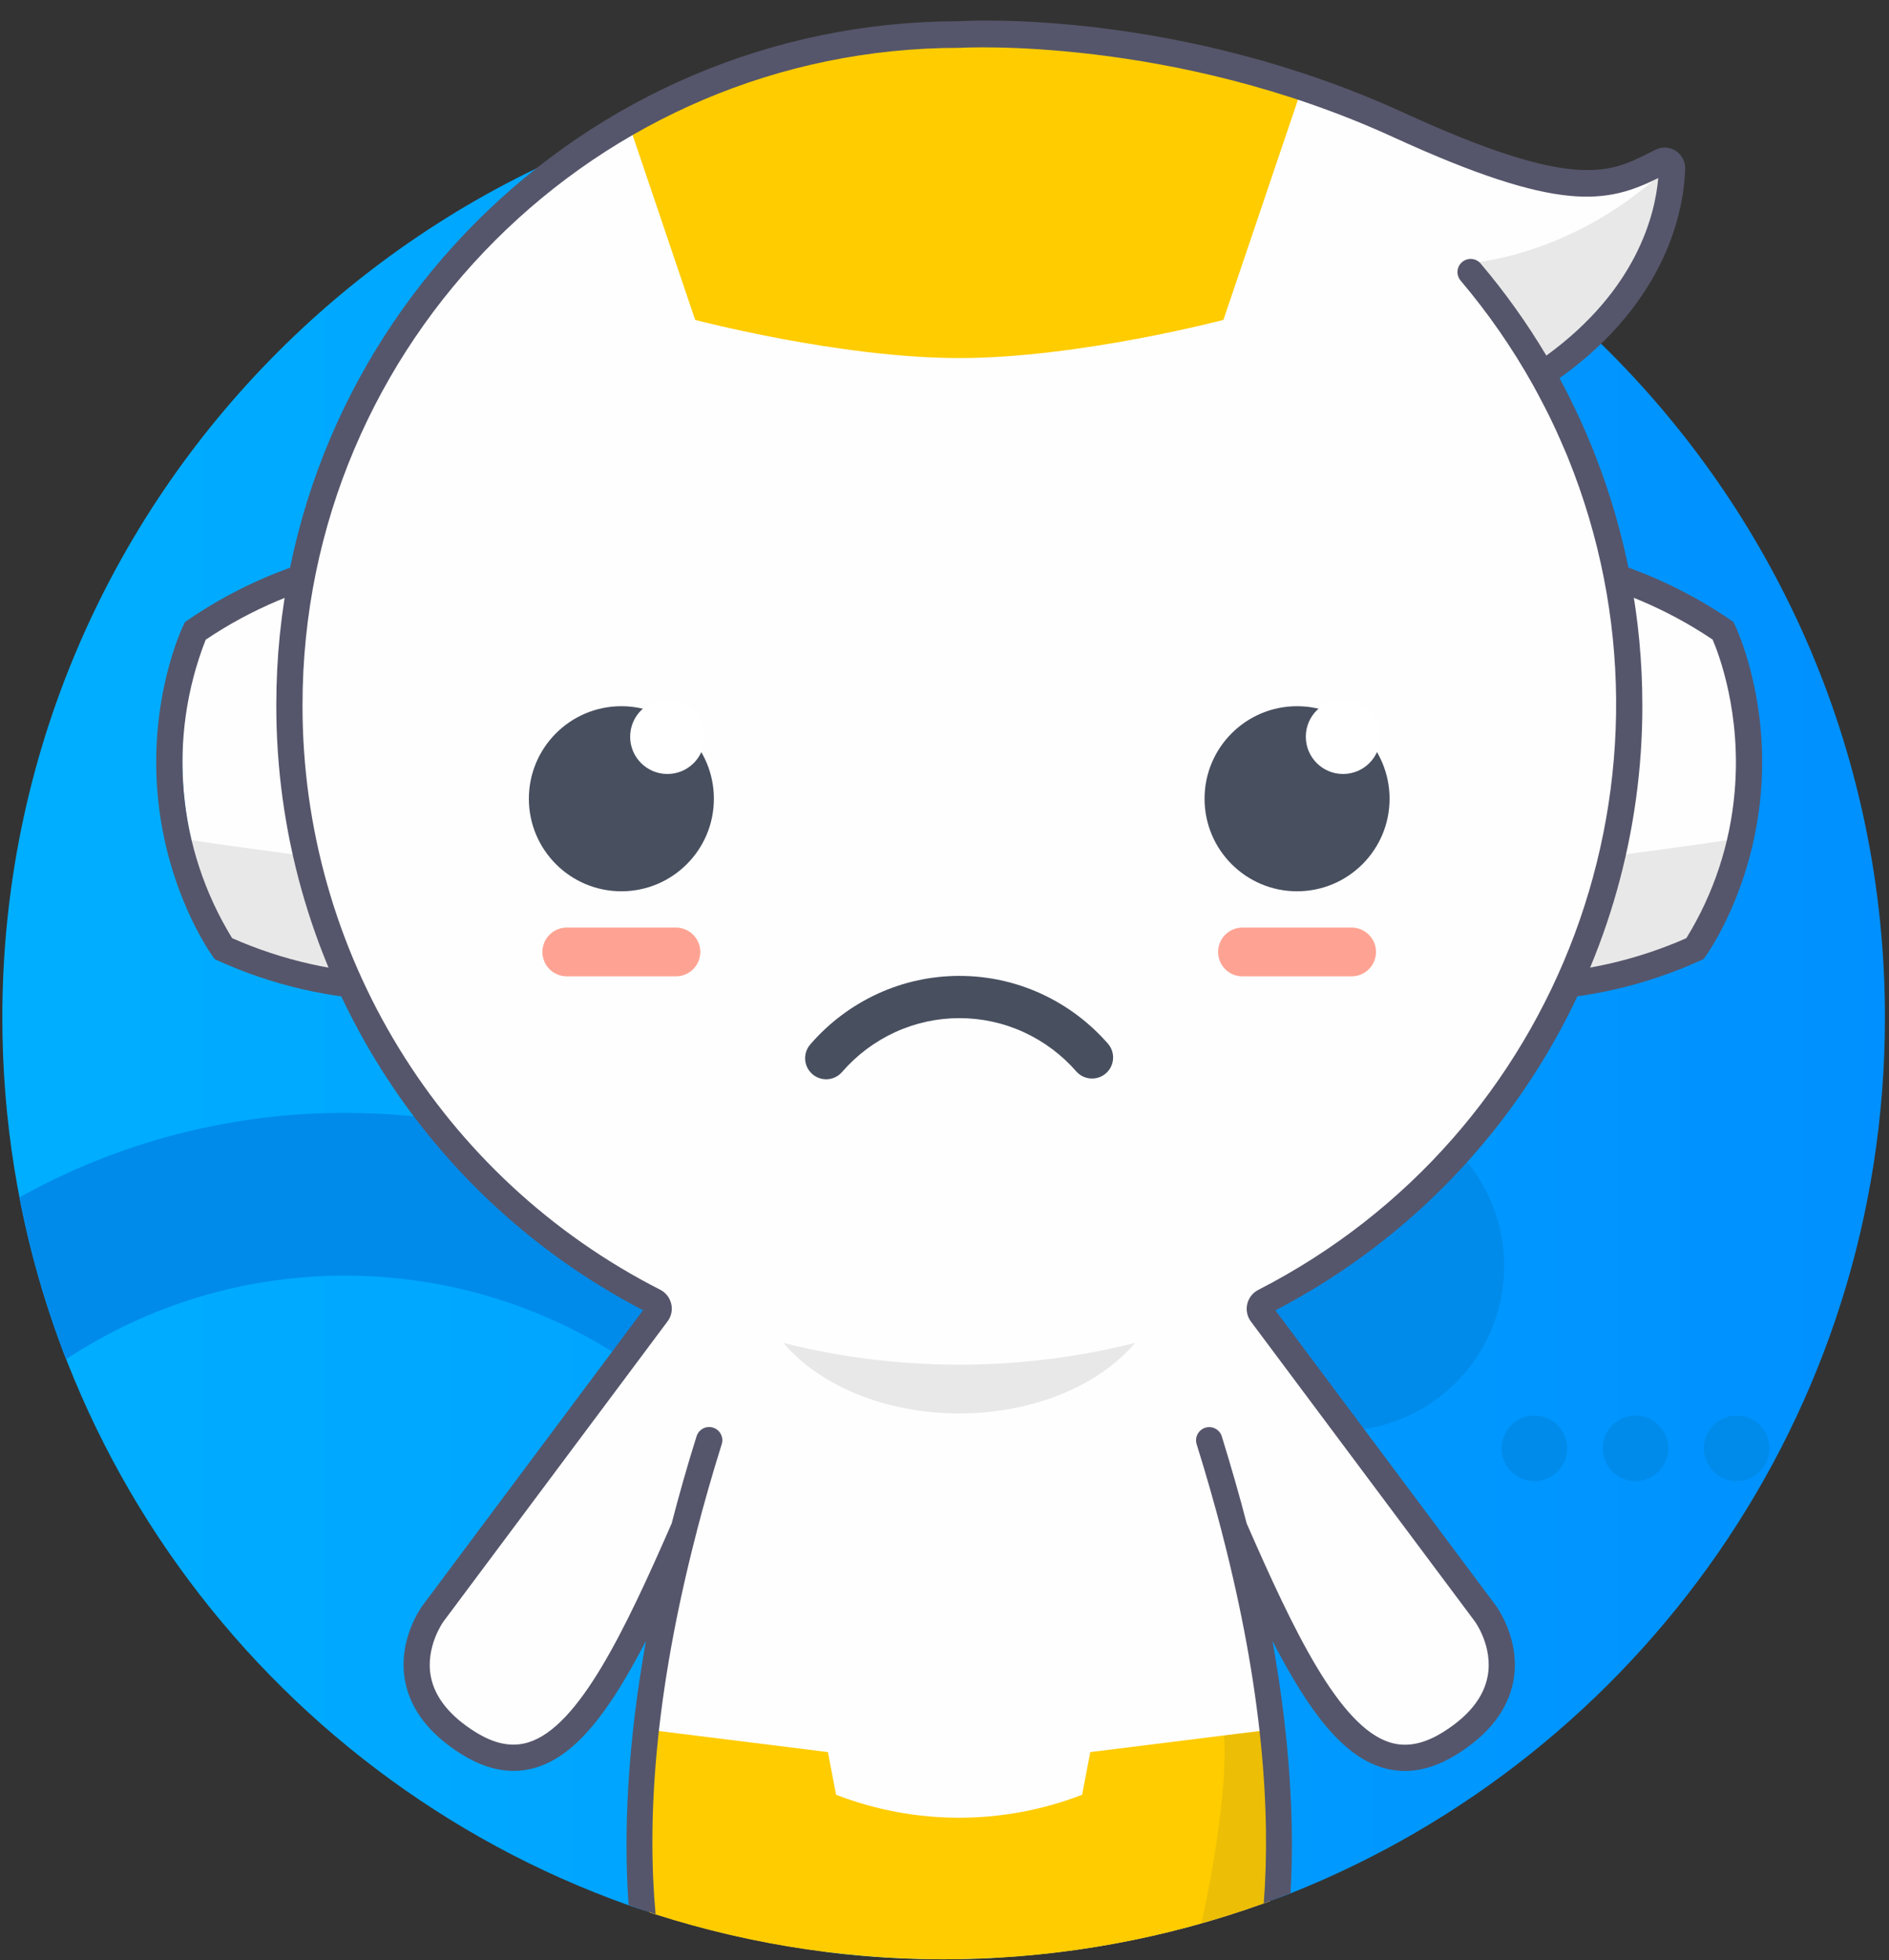 <svg xmlns="http://www.w3.org/2000/svg" viewBox="0 0 348 361">
  <rect x="0" y="0" width="348" height="361" fill="#333333" stroke="none"/>
  <defs>
    <linearGradient id="a" x1="0%" y1="50.002%" y2="50.002%">
      <stop stop-color="#00AEFF" offset="3%"/>
      <stop stop-color="#0090FF" offset="100%"/>
    </linearGradient>
  </defs>
  <g fill="none" fill-rule="evenodd">
    <g fill-rule="nonzero">
      <path fill="url(#a)" d="M347.253 173.696c0 73.158-45.349 135.741-109.433 161.238-19.795 7.852-41.38 6.374-63.979 6.374-20.363 0-39.902 2.283-58.051-4.161C48.571 313.273.429 249.103.429 173.69.429 77.916 78.078.278 173.841.278c95.763 0 173.412 77.643 173.412 173.418z" transform="translate(0 13.712)"/>
      <g fill="#008BEA" transform="translate(3.477 202.62)">
        <path d="M60.12 2.318C39.111 2.294 18.446 7.654.099 17.888 2.064 28.062 4.94 38.038 8.692 47.696c15.254-10.068 33.134-15.422 51.411-15.397 51.671 0 93.718 42.035 93.718 93.706.013 10.502-1.75 20.931-5.215 30.845 7.218.901 14.485 1.35 21.759 1.344 3.106 0 6.195-.075 9.272-.243 2.782-10.425 4.188-21.168 4.184-31.958-.012-68.192-55.502-123.676-123.7-123.676z"/>
        <circle cx="243.227" cy="30.521" r="30.393"/>
        <g transform="translate(272.93 57.947)">
          <circle cx="24.894" cy="6.148" r="6.038"/>
          <circle cx="43.524" cy="6.148" r="6.038"/>
          <circle cx="6.264" cy="6.148" r="6.038"/>
        </g>
      </g>
    </g>
    <path fill="#FEFEFE" fill-rule="nonzero" d="M292.98 103.727s10.535 2.011 25.184 12.105c0 0 5.349 12.858 3.813 30.237-1.001 10.611-4.416 20.853-9.984 29.941-16.196 7.371-25.914 5.795-25.914 5.795"/>
    <path fill="#E8E8E8" d="M288.495 179.243l.487-.075c4.282-.678 18.329-3.894 22.849-6.542 1.298-1.507 8.518-18.433 8.692-18.433 3.013 0-26.076 3.801-26.076 3.801l-5.951 21.249z"/>
    <path fill="#55566B" fill-rule="nonzero" d="M281.454 184.244h-.261c-1.338-.011-2.413-1.105-2.402-2.442.011-1.338 1.105-2.413 2.442-2.402h.128c10.103-.305 20.053-2.555 29.304-6.629 5.033-8.16 8.08-17.387 8.895-26.94 1.281-14.487-2.95-25.497-4.056-28.052-8.414-5.658-17.846-9.628-27.774-11.688-1.296-.239-2.163-1.47-1.952-2.77.211-1.301 1.423-2.194 2.728-2.01.62.099 15.379 2.573 30.306 12.864l.527.365.278.579c.261.533 6.328 13.328 4.752 31.147-1.576 17.819-9.799 29.35-10.147 29.831l-.377.516-.579.267c-10.006 4.554-20.823 7.058-31.813 7.365z"/>
    <g>
      <path fill="#FEFEFE" fill-rule="nonzero" d="M62.844 103.727s-10.535 2.011-25.184 12.105c0 0-5.348 12.858-3.813 30.237 1.001 10.611 4.416 20.853 9.984 29.941 16.196 7.371 25.914 5.795 25.914 5.795"/>
      <path fill="#E8E8E8" d="M59.013 158s-29.072-3.801-26.076-3.801c.168 0 7.382 16.926 8.692 18.433 4.52 2.648 18.543 5.87 22.849 6.542l.487.075L59.013 158z"/>
      <path fill="#55566B" fill-rule="nonzero" d="M71.97 184.244c-10.994-.297-21.817-2.793-31.83-7.342l-.579-.267-.377-.516c-.348-.481-8.57-11.989-10.147-29.831-1.576-17.842 4.491-30.613 4.752-31.147l.278-.579.527-.365c14.927-10.291 29.686-12.748 30.306-12.864 1.299-.171 2.499.722 2.708 2.016.209 1.294-.65 2.519-1.937 2.765-9.927 2.061-19.36 6.031-27.774 11.688-7.095 18.069-5.295 38.42 4.862 54.963 9.273 4.099 19.256 6.351 29.391 6.629h.041c1.338-.011 2.431 1.064 2.442 2.402.011 1.338-1.064 2.431-2.402 2.442l-.261.006z"/>
    </g>
    <g>
      <path fill="#FEFEFE" fill-rule="nonzero" d="M231.33 240.459l41.791 56.788s12.887 15.379-5.974 23.758c-13.113 5.835-23.822-1.257-36.205-30.926 3.228 24.419 3.969 44.243 3.007 59.998l-1.089.4c-3.786 1.371-7.632 2.61-11.537 3.714-32.957 9.325-67.931 8.736-100.555-1.692l-.921-.301-.214-.07c-1.159-16.08-.516-36.565 2.863-62.055-12.383 29.669-23.075 36.762-36.188 30.926-18.862-8.402-5.98-23.758-5.98-23.758l41.791-56.788C79.987 219.662 53.313 176.755 53.311 129.774c0-68.163 55.252-123.427 123.427-123.427 0 0 43.889-1.408 77.423 16.666 27.93 15.066 44.515 9.776 53.833 5.876-0 0 2.318 22.431-23.863 39.983 16.725 29.547 20.545 64.678 10.561 97.129-9.984 32.451-32.891 59.359-63.333 74.394l-.029.064z"/>
      <g fill="#FC0" fill-rule="nonzero">
        <path d="M233.938 350.118l-1.089.4c-36.121 13.005-75.526 13.715-112.093 2.022l-1.159-.371c-.726-11.192-.711-22.419.046-33.609l32.879 4.097 1.501 7.858c14.584 5.642 30.748 5.642 45.332 0l1.501-7.858 32.879-4.097c.715 10.505.782 21.044.203 31.558zM239.721 16.569l-14.336 42.342s-26.656 7.029-48.675 7.029c-22.02 0-48.647-7.029-48.647-7.029L115.726 22.462c18.589-10.589 39.619-16.141 61.012-16.109 0 0 32.514-1.049 62.983 10.216z"/>
      </g>
      <path fill="#444" d="M234.065 350.071l-.128.046-1.089.4c-3.786 1.371-7.632 2.61-11.537 3.714 2.95-12.945 4.833-27.994 4.172-34.623 2.764-.429 5.679-.533 8.443-1.031 0 .185.029.371.046.579.93 10.283.961 20.627.093 30.915z" opacity=".1"/>
      <path fill="#E8E8E8" d="M306.001 31.983c-17.112 15.483-35.348 16.469-35.348 16.469l4.636 8.234 9.376 11.369s8.008-7.139 8.472-7.782c.464-.643 13.745-19.632 13.745-19.632s-.62-8.704-.881-8.657zM209.102 247.314c-6.583 7.771-18.624 12.974-32.392 12.974-13.768 0-25.81-5.215-32.392-12.974 21.264 5.334 43.515 5.334 64.779 0h.006z"/>
      <path fill="#55566B" fill-rule="nonzero" d="M302.559 129.815c-.003-15.888-3.007-31.632-8.854-46.404-.011-.059-.026-.117-.046-.174-.232-.579-.487-1.159-.73-1.738-.243-.579-.533-1.286-.805-1.924-.272-.637-.614-1.379-.921-2.075-.307-.695-.719-1.547-1.089-2.318-.284-.579-.579-1.159-.834-1.738-.643-1.275-1.292-2.538-1.976-3.796 20.137-14.406 22.901-31.506 23.132-38.338.129-1.399-.527-2.755-1.705-3.521-1.178-.766-2.683-.816-3.91-.13l-1.35.672c-7.012 3.477-13.647 6.751-44.77-7.533-41.316-18.931-79.532-17.042-82.053-16.886-69.351.041-125.745 56.469-125.745 125.838-.1 46.886 25.964 89.912 67.566 111.536L77.823 295.694c-.185.261-4.636 6.345-3.193 13.907.991 5.215 4.485 9.764 10.402 13.455 3.268 2.046 6.478 3.065 9.59 3.065 1.418-.001 2.828-.214 4.184-.632 7.249-2.248 13.328-10.036 20.195-23.306-3.355 18.717-4.166 34.959-3.199 48.641 1.646.579 3.297 1.159 4.972 1.68-1.559-16.973-.33-40.07 7.597-70.504v-.041c1.333-5.134 2.851-10.465 4.589-16.011.4-1.28-.313-2.642-1.594-3.042-1.28-.4-2.642.313-3.042 1.594-1.738 5.505-3.239 10.848-4.589 16.051-8.57 19.592-17.031 37.411-26.389 40.314-3.025.933-6.223.313-9.787-1.918-4.688-2.926-7.452-6.374-8.188-10.187-1.049-5.435 2.283-10.106 2.318-10.135l41.316-55.322c.681-.917.919-2.089.649-3.199-.262-1.118-1.001-2.065-2.022-2.59-40.511-20.609-65.99-62.248-65.903-107.7 0-66.72 54.273-121.005 120.993-121.005h.156c.377-.029 39.114-2.19 79.805 16.451 30.776 14.104 39.369 12.169 48.803 7.533-.579 6.82-4.01 20.623-20.612 32.688-3.56-5.971-7.607-11.638-12.099-16.944-.866-1.021-2.395-1.147-3.416-.281-1.021.866-1.147 2.395-.281 3.416 5.081 5.997 9.568 12.473 13.397 19.337.301.579.579 1.101.892 1.651.417.771.817 1.547 1.217 2.318.284.579.579 1.13.858 1.704.4.805.771 1.623 1.159 2.434.527 1.159 1.031 2.283 1.518 3.436.255.579.516 1.159.759 1.791 23.513 58.147-1.259 124.625-57.089 153.206-1.017.526-1.753 1.47-2.015 2.584-.262 1.114-.023 2.287.653 3.211l41.305 55.293c.029.046 3.367 4.636 2.318 10.094-.73 3.853-3.477 7.296-8.2 10.245-3.558 2.219-6.762 2.839-9.787 1.906-9.358-2.897-17.819-20.722-26.389-40.314-1.35-5.215-2.897-10.546-4.589-16.051-.259-.828-.94-1.455-1.786-1.645-.847-.19-1.73.086-2.318.724-.588.638-.79 1.541-.532 2.369 1.738 5.546 3.257 10.877 4.601 16.011-.004.013-.004.027 0 .041 7.614 29.24 9.046 51.712 7.765 68.482 1.653-.595 3.297-1.217 4.931-1.866.748-13.212-.145-28.719-3.326-46.433 6.849 13.27 12.945 21.058 20.195 23.306 1.355.417 2.766.63 4.184.632 3.112 0 6.322-1.02 9.59-3.065 5.916-3.685 9.405-8.223 10.402-13.455 1.431-7.533-3.007-13.618-3.199-13.907l-40.632-54.406c41.601-21.607 67.677-64.613 67.601-111.49z"/>
      <g fill-rule="nonzero">
        <path fill="#484F5F" d="M176.738 179.719c5.2-.006 10.339 1.113 15.066 3.28 4.734 2.176 8.95 5.337 12.366 9.272 1.342 1.622 1.144 4.018-.445 5.398-1.589 1.38-3.99 1.24-5.407-.316-2.69-3.089-6.006-5.57-9.729-7.278-7.518-3.439-16.159-3.439-23.677 0-3.723 1.708-7.04 4.189-9.729 7.278-.897 1.084-2.311 1.597-3.694 1.34-1.383-.257-2.519-1.243-2.967-2.577-.448-1.334-.139-2.806.809-3.846 3.416-3.934 7.632-7.095 12.366-9.272 4.72-2.164 9.851-3.283 15.043-3.28z"/>
        <g transform="translate(221.358 128.447)">
          <path fill="#FEA393" d="M32.137 46.868c-.006 2.474-2.011 4.479-4.485 4.485H7.533c-2.48 0-4.491-2.011-4.491-4.491 0-2.48 2.011-4.491 4.491-4.491h20.119c2.479.006 4.485 2.018 4.485 4.497z"/>
          <circle cx="17.593" cy="18.647" r="17.042" fill="#484F5F"/>
          <circle cx="26.065" cy="7.226" r="6.861" fill="#FFF"/>
        </g>
        <g transform="translate(97.35 128.447)">
          <path fill="#FEA393" d="M31.668 46.868c-.006 2.474-2.011 4.479-4.485 4.485H7.064c-2.48 0-4.491-2.011-4.491-4.491 0-2.48 2.011-4.491 4.491-4.491h20.119c2.478.01 4.482 2.019 4.485 4.497z"/>
          <circle cx="17.123" cy="18.647" r="17.042" fill="#484F5F"/>
          <circle cx="25.601" cy="7.226" r="6.861" fill="#FFF"/>
        </g>
      </g>
    </g>
  </g>
</svg>
